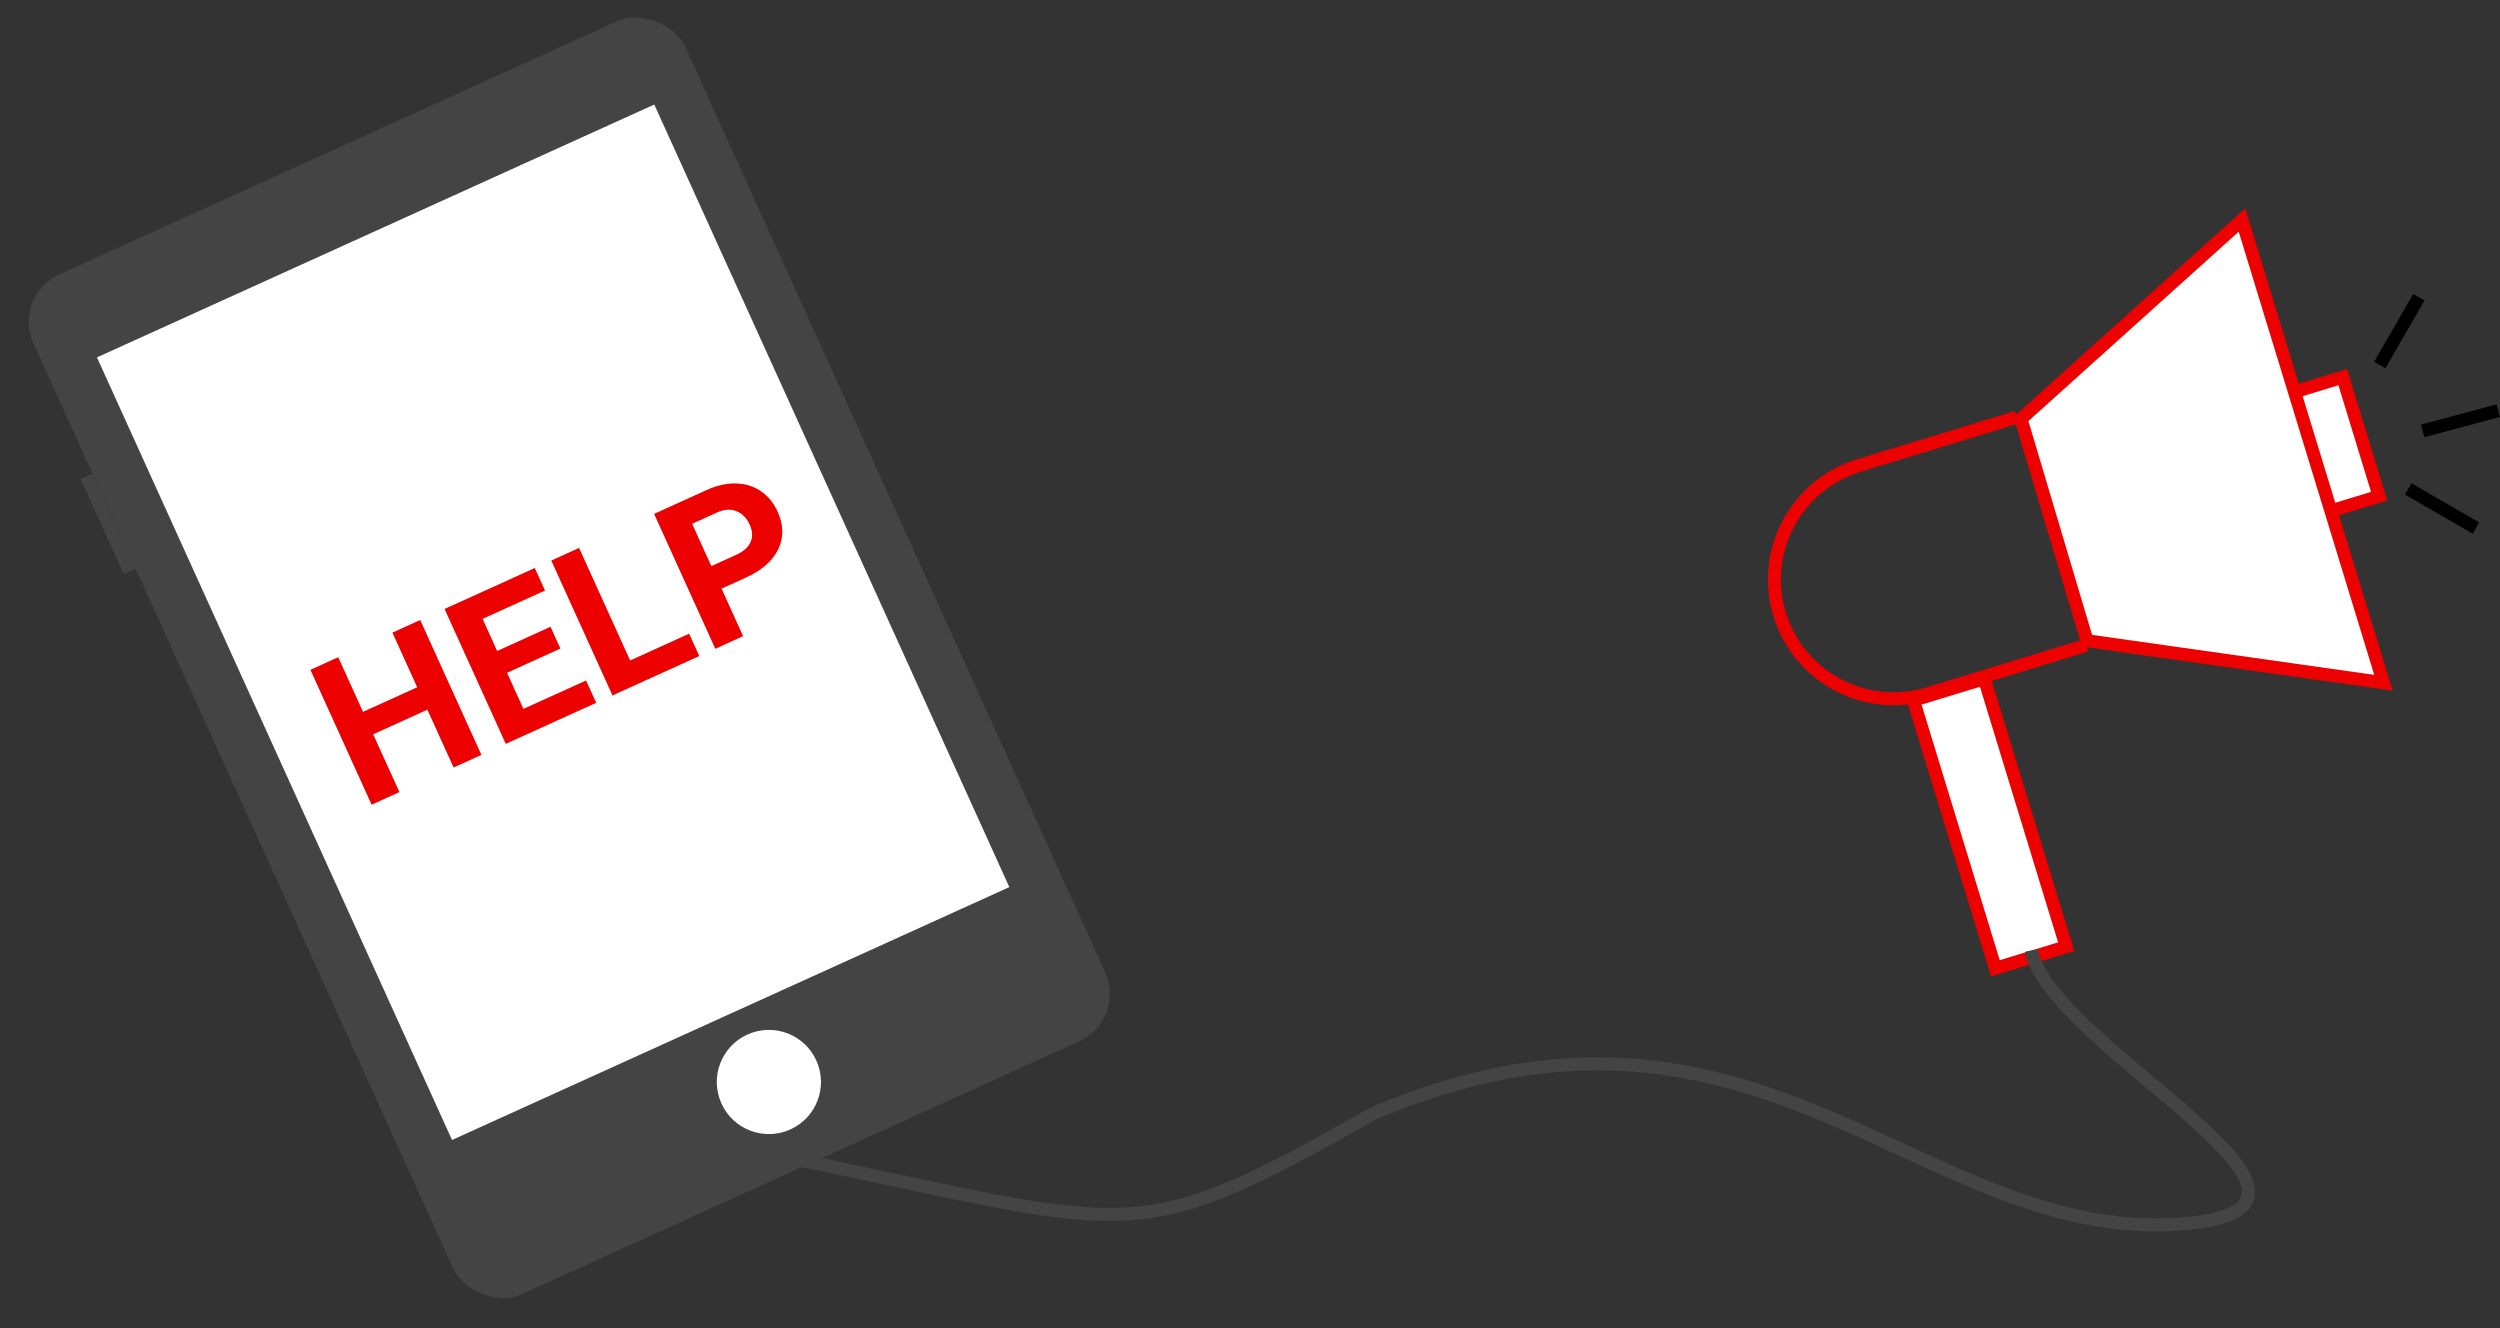 <svg width="192" height="102" viewBox="0 0 192 102" fill="none" xmlns="http://www.w3.org/2000/svg">
<rect x="0" y="0" width="192" height="102" fill="#333333" stroke="none"/>
<rect x="146.95" y="53.782" width="5.69" height="21.527" transform="rotate(-17.005 146.95 53.782)" fill="white" stroke="#ED0000"/>
<path d="M154.877 32.047L142.755 35.754C137.92 37.232 135.199 42.351 136.677 47.186V47.186C138.156 52.021 143.275 54.742 148.11 53.264L160.232 49.556" stroke="#ED0000"/>
<rect x="174.481" y="30.625" width="5.69" height="9.564" transform="rotate(-17.005 174.481 30.625)" fill="white" stroke="#ED0000"/>
<path d="M160.283 49.209L155.211 32.178L172.182 16.897L183.05 52.435L160.283 49.209Z" fill="white" stroke="#ED0000"/>
<line x1="182.766" y1="28.033" x2="185.772" y2="22.826" stroke="black"/>
<line x1="184.952" y1="37.55" x2="190.158" y2="40.556" stroke="black"/>
<line x1="186.064" y1="33.091" x2="191.871" y2="31.535" stroke="black"/>
<rect x="0.911" y="22.725" width="55" height="86" rx="4" transform="rotate(-24.405 0.911 22.725)" fill="#444444"/>
<rect x="7.446" y="27.447" width="47" height="66" transform="rotate(-24.405 7.446 27.447)" fill="white"/>
<rect x="6.198" y="36.798" width="1" height="8" transform="rotate(-24.405 6.198 36.798)" fill="#444444"/>
<circle cx="59.05" cy="83.097" r="4" transform="rotate(-24.405 59.05 83.097)" fill="white"/>
<path d="M36.971 57.975L34.837 58.944L32.822 54.504L28.66 56.393L30.675 60.832L28.54 61.8L23.84 51.442L25.975 50.473L27.879 54.671L32.041 52.782L30.137 48.585L32.271 47.617L36.971 57.975ZM43.037 49.809L38.94 51.669L40.198 54.443L45.008 52.261L45.786 53.976L38.842 57.126L34.142 46.768L41.072 43.624L41.856 45.352L37.061 47.528L38.181 49.997L42.279 48.137L43.037 49.809ZM48.394 50.725L52.926 48.668L53.704 50.383L47.038 53.408L42.338 43.049L44.472 42.081L48.394 50.725ZM55.413 45.206L57.069 48.856L54.935 49.825L50.235 39.466L54.276 37.632C55.054 37.279 55.801 37.112 56.519 37.13C57.24 37.145 57.88 37.344 58.437 37.726C58.991 38.104 59.42 38.627 59.723 39.296C60.184 40.311 60.199 41.271 59.769 42.175C59.341 43.073 58.513 43.8 57.284 44.358L55.413 45.206ZM54.629 43.478L56.535 42.612C57.1 42.356 57.469 42.029 57.642 41.63C57.821 41.229 57.798 40.782 57.574 40.288C57.344 39.781 57.008 39.438 56.568 39.261C56.127 39.083 55.641 39.109 55.11 39.339L53.154 40.226L54.629 43.478Z" fill="#ED0000"/>
<path d="M61 89C87.5 94.5 87 95.983 105.5 85.5C135 73 147.5 95.5 167.5 94C183.5 92.8 157.5 80.5 156 73" stroke="#444444"/>
</svg>
